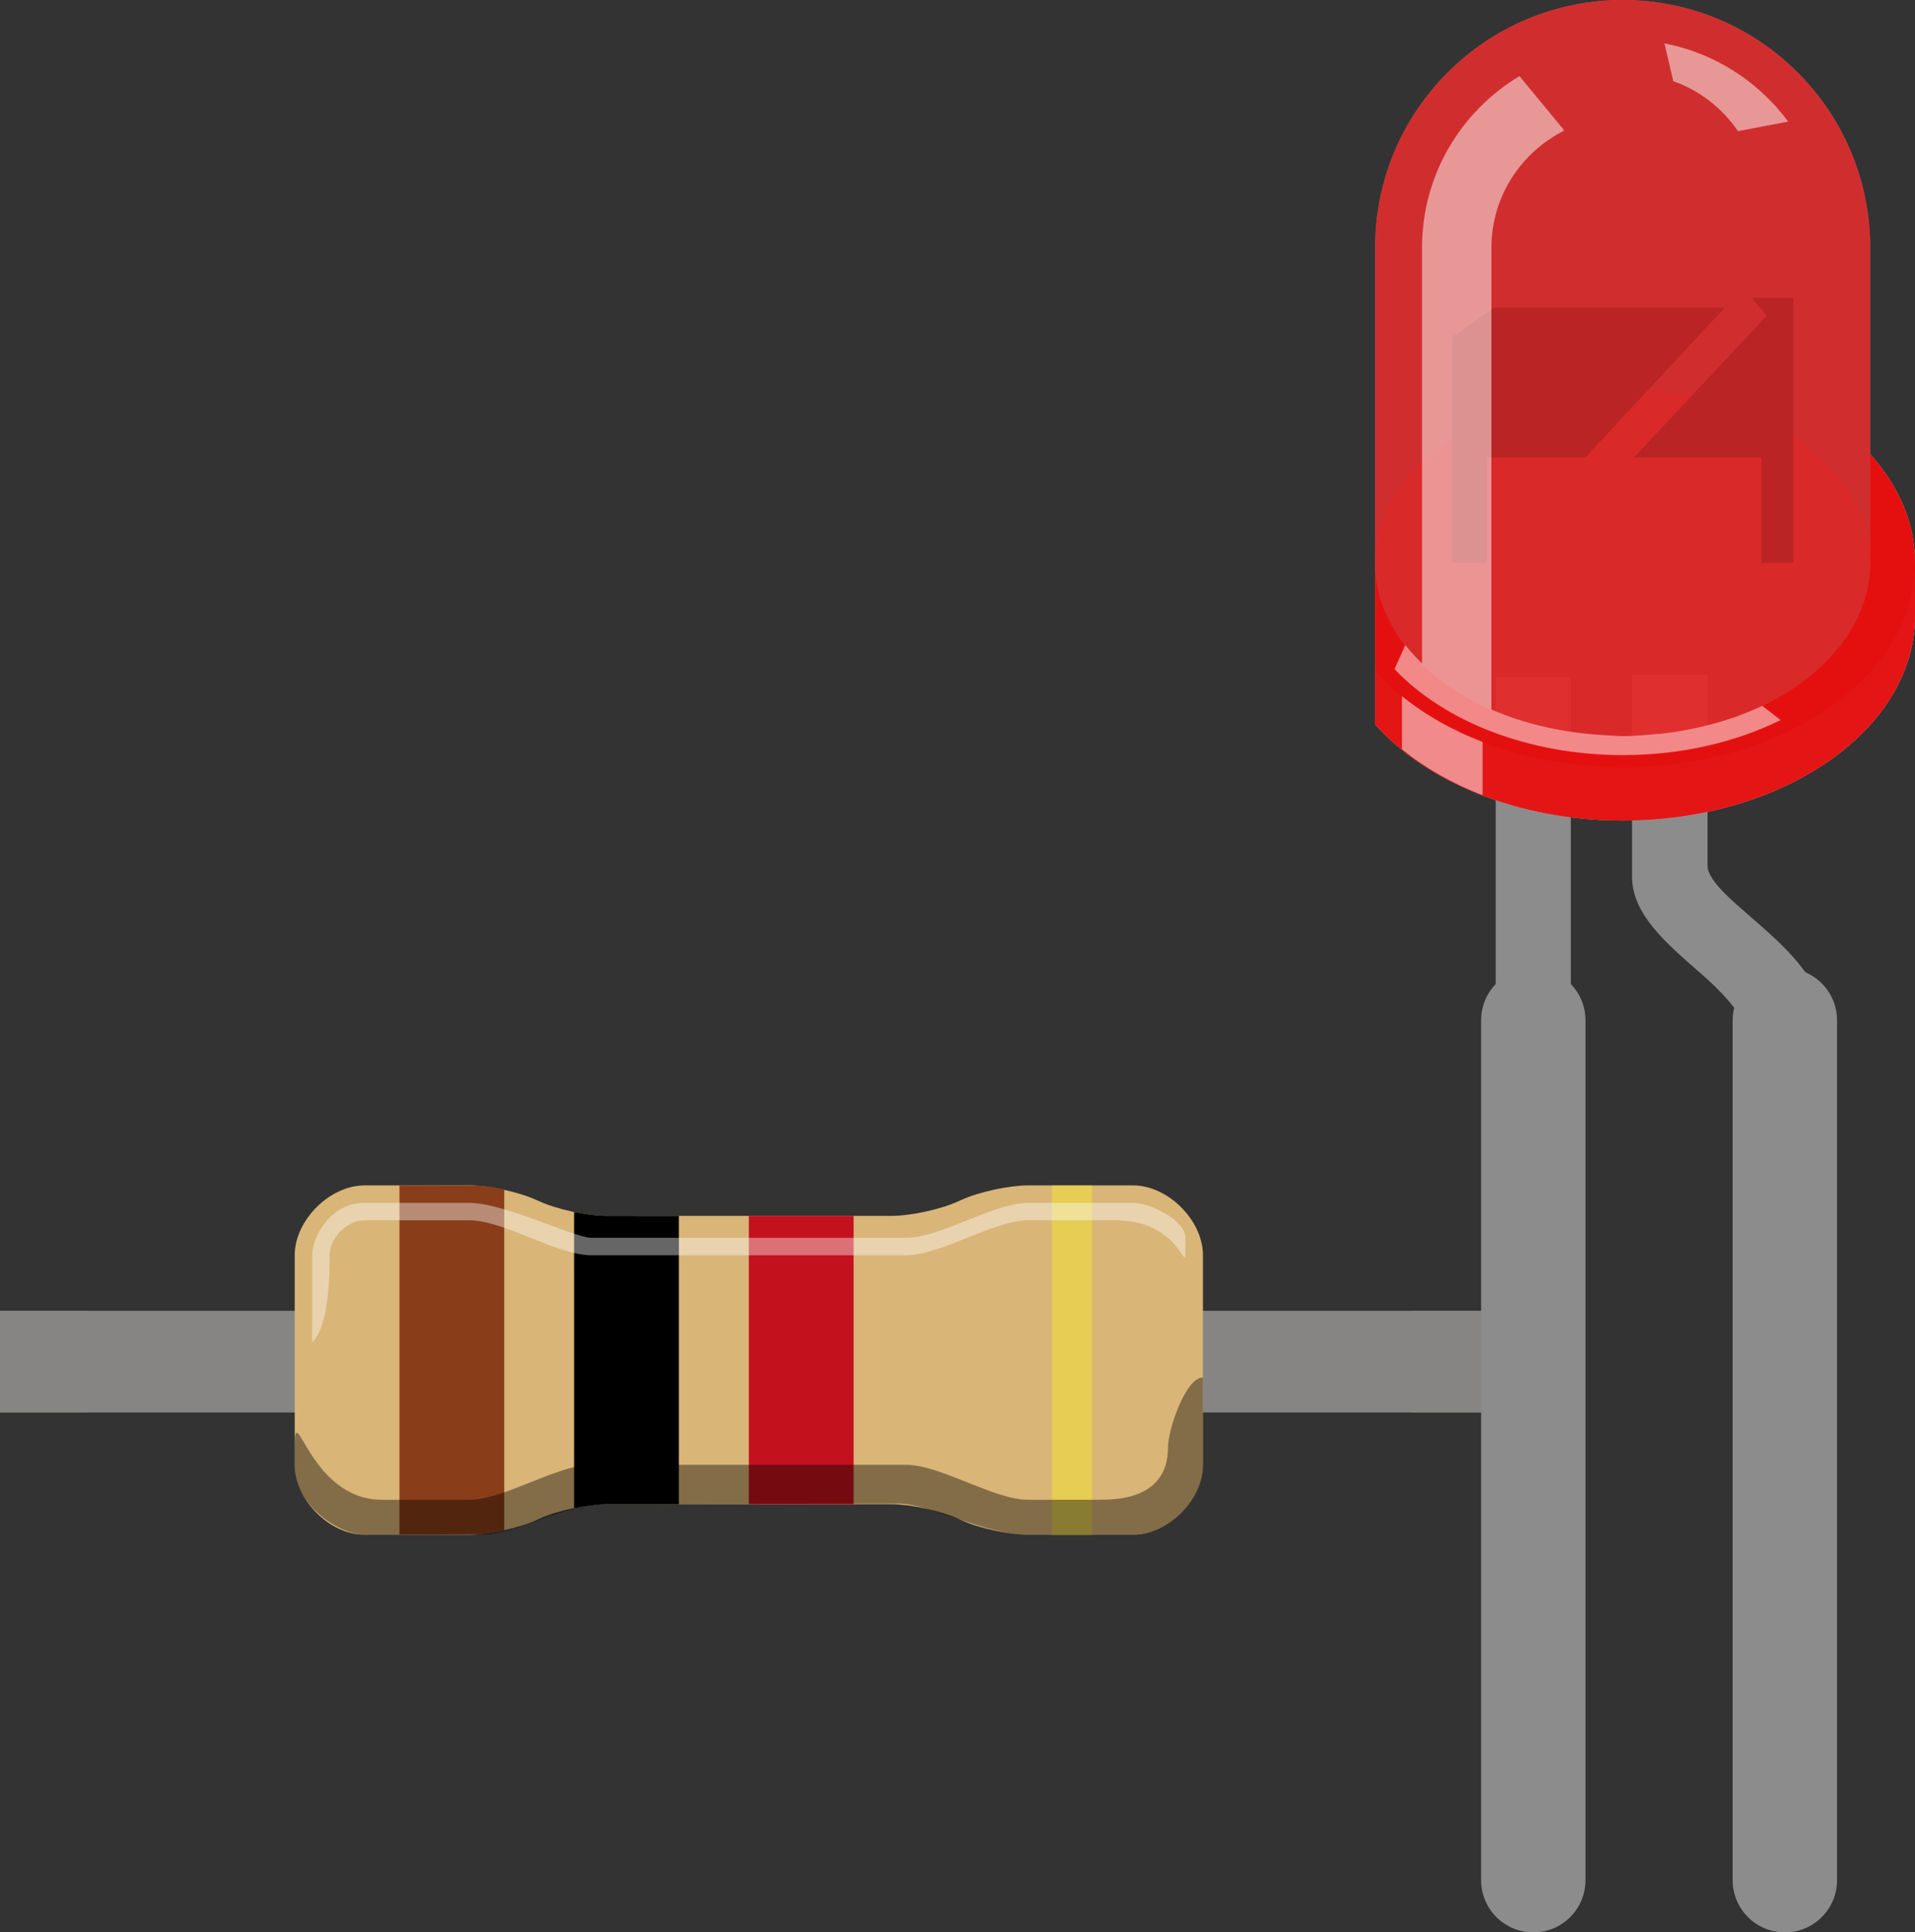 <?xml version="1.0" encoding="utf-8"?>
<!-- Generator: Adobe Illustrator 16.0.0, SVG Export Plug-In . SVG Version: 6.00 Build 0)  -->
<!DOCTYPE svg PUBLIC "-//W3C//DTD SVG 1.1//EN" "http://www.w3.org/Graphics/SVG/1.1/DTD/svg11.dtd">
<svg version="1.1" id="Layer_1" xmlns:svg="http://www.w3.org/2000/svg"
	 xmlns="http://www.w3.org/2000/svg" xmlns:xlink="http://www.w3.org/1999/xlink" x="0px" y="0px" width="54.824px"
	 height="55.317px" viewBox="0 -34.434 54.824 55.317" enable-background="new 0 -34.434 54.824 55.317" xml:space="preserve">
<rect x="0" y="-34.434" width="54.824" height="55.317" fill="#333333" stroke="none"/>
<g id="breadboard">
	<rect id="connector0pin" x="0" y="3.09" fill="#868584" width="2.5" height="2.91"/>
	<rect id="connector1pin" x="40.417" y="3.09" fill="#868584" width="2.5" height="2.91"/>
	<rect x="0" y="3.09" fill="#868584" width="42.917" height="2.91"/>
	<path id="Body_1_" fill="#D9B578" d="M15.347-0.086c-0.5-0.228-1.36-0.414-1.91-0.414h-3c-1,0-2,1-2,2v6c0,1,1,2,2,2h3
		c0.55,0,1.409-0.187,1.91-0.414l0.104-0.047c0.501-0.228,1.359-0.414,1.909-0.414h8.155c0.549,0,1.408,0.187,1.91,0.414
		l0.104,0.047c0.5,0.228,1.359,0.414,1.91,0.414h3c1,0,2-1,2-2v-6c0-1-1-2-2-2h-3c-0.551,0-1.41,0.186-1.91,0.413L27.425-0.04
		c-0.5,0.228-1.361,0.413-1.91,0.413H17.36c-0.55,0-1.409-0.186-1.909-0.414L15.347-0.086z"/>
	<path fill="#893E19" d="M13.62-0.494c0.341,0,0.816,0.122,0.816,0.122v9.744c0,0-0.487,0.113-0.709,0.113
		c-0.221,0-2.291,0.014-2.291,0.014V-0.5C11.437-0.5,13.279-0.494,13.62-0.494z"/>
	<path d="M17.372,0.373c0.417,0,2.064,0.001,2.064,0.001v8.251c0,0-1.772,0-2.086,0c-0.313,0-0.914,0.11-0.914,0.11V0.261
		C16.437,0.261,16.956,0.373,17.372,0.373z"/>
	<rect x="21.438" y="0.374" fill="#C3111D" width="3" height="8.251"/>
	<rect x="30.114" y="-0.5" opacity="0.5" fill="#F5E731" enable-background="new    " width="1.149" height="10"/>
	<path id="Reflex_1_" opacity="0.4" fill="#FFFFFF" enable-background="new    " d="M8.937,4c0,0,0-2,0-2.5s0.5-1.5,1.5-1.5s2,0,3,0
		s3,1,3.5,1s8.001,0,9.001,0s2.5-1,3.5-1c0.042,0,0.313,0,0.676,0c0.78,0,1.991,0,2.324,0c0.5,0,1.5,0.5,1.5,1
		c0,1.5,0.095-0.5-2-0.5c-1.5,0-1.5,0-2.5,0s-2.5,1-3.5,1s-8.001,0-9.001,0s-2.5-1-3.5-1s-2,0-3,0c-0.5,0-1,0.5-1,1
		S9.437,3.5,8.937,4z"/>
	<path id="Shaddow_1_" opacity="0.4" enable-background="new    " d="M34.438,5c0,0,0,2,0,2.5c0,1-1,2-2,2s-2,0-3,0
		c-1.259,0-2.806-0.892-3.728-0.892c-0.5,0-7.273,0.017-8.273,0.017c-1.414,0-2.633,0.875-3.633,0.875c-0.133,0-2.88,0-3.367,0
		c-0.676,0-2-0.78-2-2c0-0.09,0-0.401,0-0.5c0-1.5,0.405,1.5,2.5,1.5c1.5,0,1.5,0,2.5,0s2.5-1,3.5-1s8.001,0,9.001,0s2.5,1,3.5,1
		s1,0,2,0c0.5,0,2,0,2-1.5C33.438,6.5,33.938,5,34.438,5z"/>
</g>
<g id="breadboard_1_">
	<rect id="connector0pin_1_" x="42.82" y="-9.013" fill="none" width="2.152" height="0.721"/>
	<rect id="connector1pin_1_" x="50.02" y="-9.013" fill="none" width="2.154" height="0.721"/>
	
		<line id="connector0leg" fill="none" stroke="#8C8C8C" stroke-width="2.988" stroke-linecap="round" x1="43.896" y1="-5.227" x2="43.896" y2="19.39"/>
	
		<line id="connector1leg" fill="none" stroke="#8C8C8C" stroke-width="2.988" stroke-linecap="round" x1="51.098" y1="-5.227" x2="51.098" y2="19.39"/>
	<rect x="42.82" y="-15.054" fill="#8C8C8C" width="2.151" height="9.827"/>
	<path fill="#8C8C8C" d="M52.172-5.227c0-1.174-1.064-2.103-2.088-2.991c-0.416-0.367-1.199-1.002-1.199-1.425v-5.471h-2.161v5.78
		c0,1.058,0.948,1.878,1.946,2.748c0.443,0.376,1.348,1.25,1.348,1.77"/>
	<g id="g12">
		<path id="color_path14" opacity="0.3" fill="#E60000" enable-background="new    " d="M53.541-21.433v-5.912
			c0-3.913-3.168-7.089-7.085-7.089c-3.912,0-7.088,3.17-7.088,7.089v13.648c1.474,1.651,4.097,2.753,7.088,2.753
			c4.618,0,8.368-2.618,8.368-5.859v-1.523C54.824-19.469,54.35-20.53,53.541-21.433z"/>
		<path id="path16" opacity="0.5" fill="#E6E6E6" enable-background="new    " d="M53.541-21.433v-5.912
			c0-3.913-3.168-7.089-7.085-7.089c-3.912,0-7.088,3.17-7.088,7.089v13.648c1.474,1.651,4.097,2.753,7.088,2.753
			c4.618,0,8.368-2.618,8.368-5.859v-1.523C54.824-19.469,54.35-20.53,53.541-21.433z"/>
		<path id="path18" opacity="0.9" fill="#D1D1D1" enable-background="new    " d="M53.541-21.433v3.105
			c0,2.739-3.166,4.966-7.085,4.966c-3.912,0-7.088-2.22-7.088-4.966v3.105v1.524c1.474,1.651,4.097,2.753,7.088,2.753
			c4.618,0,8.368-2.618,8.368-5.859v-1.523C54.824-19.469,54.35-20.53,53.541-21.433z"/>
		<path id="color_path20" opacity="0.7" fill="#E60000" enable-background="new    " d="M53.541-21.433v3.105
			c0,2.739-3.166,4.966-7.085,4.966c-3.912,0-7.088-2.22-7.088-4.966v3.105v1.524c1.474,1.651,4.097,2.753,7.088,2.753
			c4.618,0,8.368-2.618,8.368-5.859v-1.523C54.824-19.469,54.35-20.53,53.541-21.433z"/>
		<path id="color_path22" opacity="0.25" fill="#E60000" enable-background="new    " d="M53.541-21.433v3.105
			c0,2.739-3.166,4.966-7.085,4.966c-3.912,0-7.088-2.22-7.088-4.966v3.105c1.474,1.65,4.097,2.753,7.088,2.753
			c4.618,0,8.368-2.618,8.368-5.859C54.824-19.469,54.35-20.53,53.541-21.433z"/>
		
			<ellipse id="ellipse24" opacity="0.25" fill="#E6E6E6" enable-background="new    " cx="46.456" cy="-18.327" rx="7.087" ry="4.961"/>
		
			<ellipse id="color_ellipse26" opacity="0.25" fill="#E60000" enable-background="new    " cx="46.456" cy="-18.327" rx="7.087" ry="4.961"/>
		<polygon id="polygon28" fill="#666666" points="41.572,-24.785 41.572,-18.326 42.565,-18.326 42.565,-21.339 45.384,-21.339 
			49.381,-25.629 42.776,-25.629 		"/>
		<polygon id="polygon30" fill="#666666" points="50.147,-25.909 50.582,-25.399 46.78,-21.339 50.428,-21.339 50.428,-18.326 
			51.342,-18.326 51.342,-25.909 		"/>
		<path id="color_path32" opacity="0.65" fill="#E60000" enable-background="new    " d="M53.541-21.433v-5.912
			c0-3.913-3.168-7.089-7.085-7.089c-3.912,0-7.088,3.17-7.088,7.089v13.648c1.474,1.651,4.097,2.753,7.088,2.753
			c4.618,0,8.368-2.618,8.368-5.859v-1.523C54.824-19.469,54.35-20.53,53.541-21.433z"/>
		<path id="path34" opacity="0.5" fill="#FFFFFF" enable-background="new    " d="M49.756-30.68l1.438-0.273
			c-0.842-1.132-2.084-1.957-3.543-2.238l0.254,1.081C48.668-31.84,49.313-31.33,49.756-30.68z"/>
		<path id="path36" opacity="0.5" fill="#FFFFFF" enable-background="new    " d="M40.136-14.507v1.52
			c0.649,0.529,1.434,0.977,2.309,1.316v-1.524C41.566-13.531,40.787-13.978,40.136-14.507z"/>
		<path id="path38" opacity="0.5" fill="#FFFFFF" enable-background="new    " d="M50.442-14.224
			c-0.256,0.122-0.531,0.229-0.807,0.33c-0.059,0.02-0.117,0.04-0.178,0.058c-0.564,0.18-1.16,0.319-1.795,0.395
			c-0.074,0.01-0.15,0.02-0.225,0.02c-0.32,0.03-0.643,0.059-0.971,0.059c-0.148,0-0.307-0.015-0.471-0.023
			c-1.2-0.058-2.331-0.314-3.298-0.739v-8.39v-4.826c0-1.471,0.848-2.729,2.074-3.349l-0.023-0.054l-1.248-1.512
			c-1.669,1.003-2.789,2.822-2.789,4.912v11.904c-0.05-0.049-0.309-0.309-0.48-0.529l-0.308,0.688
			c1.401,1.481,3.81,2.462,6.543,2.462c1.68,0,3.236-0.374,4.512-1.003l-0.527-0.408C50.442-14.224,50.442-14.224,50.442-14.224z"/>
	</g>
</g>
</svg>
